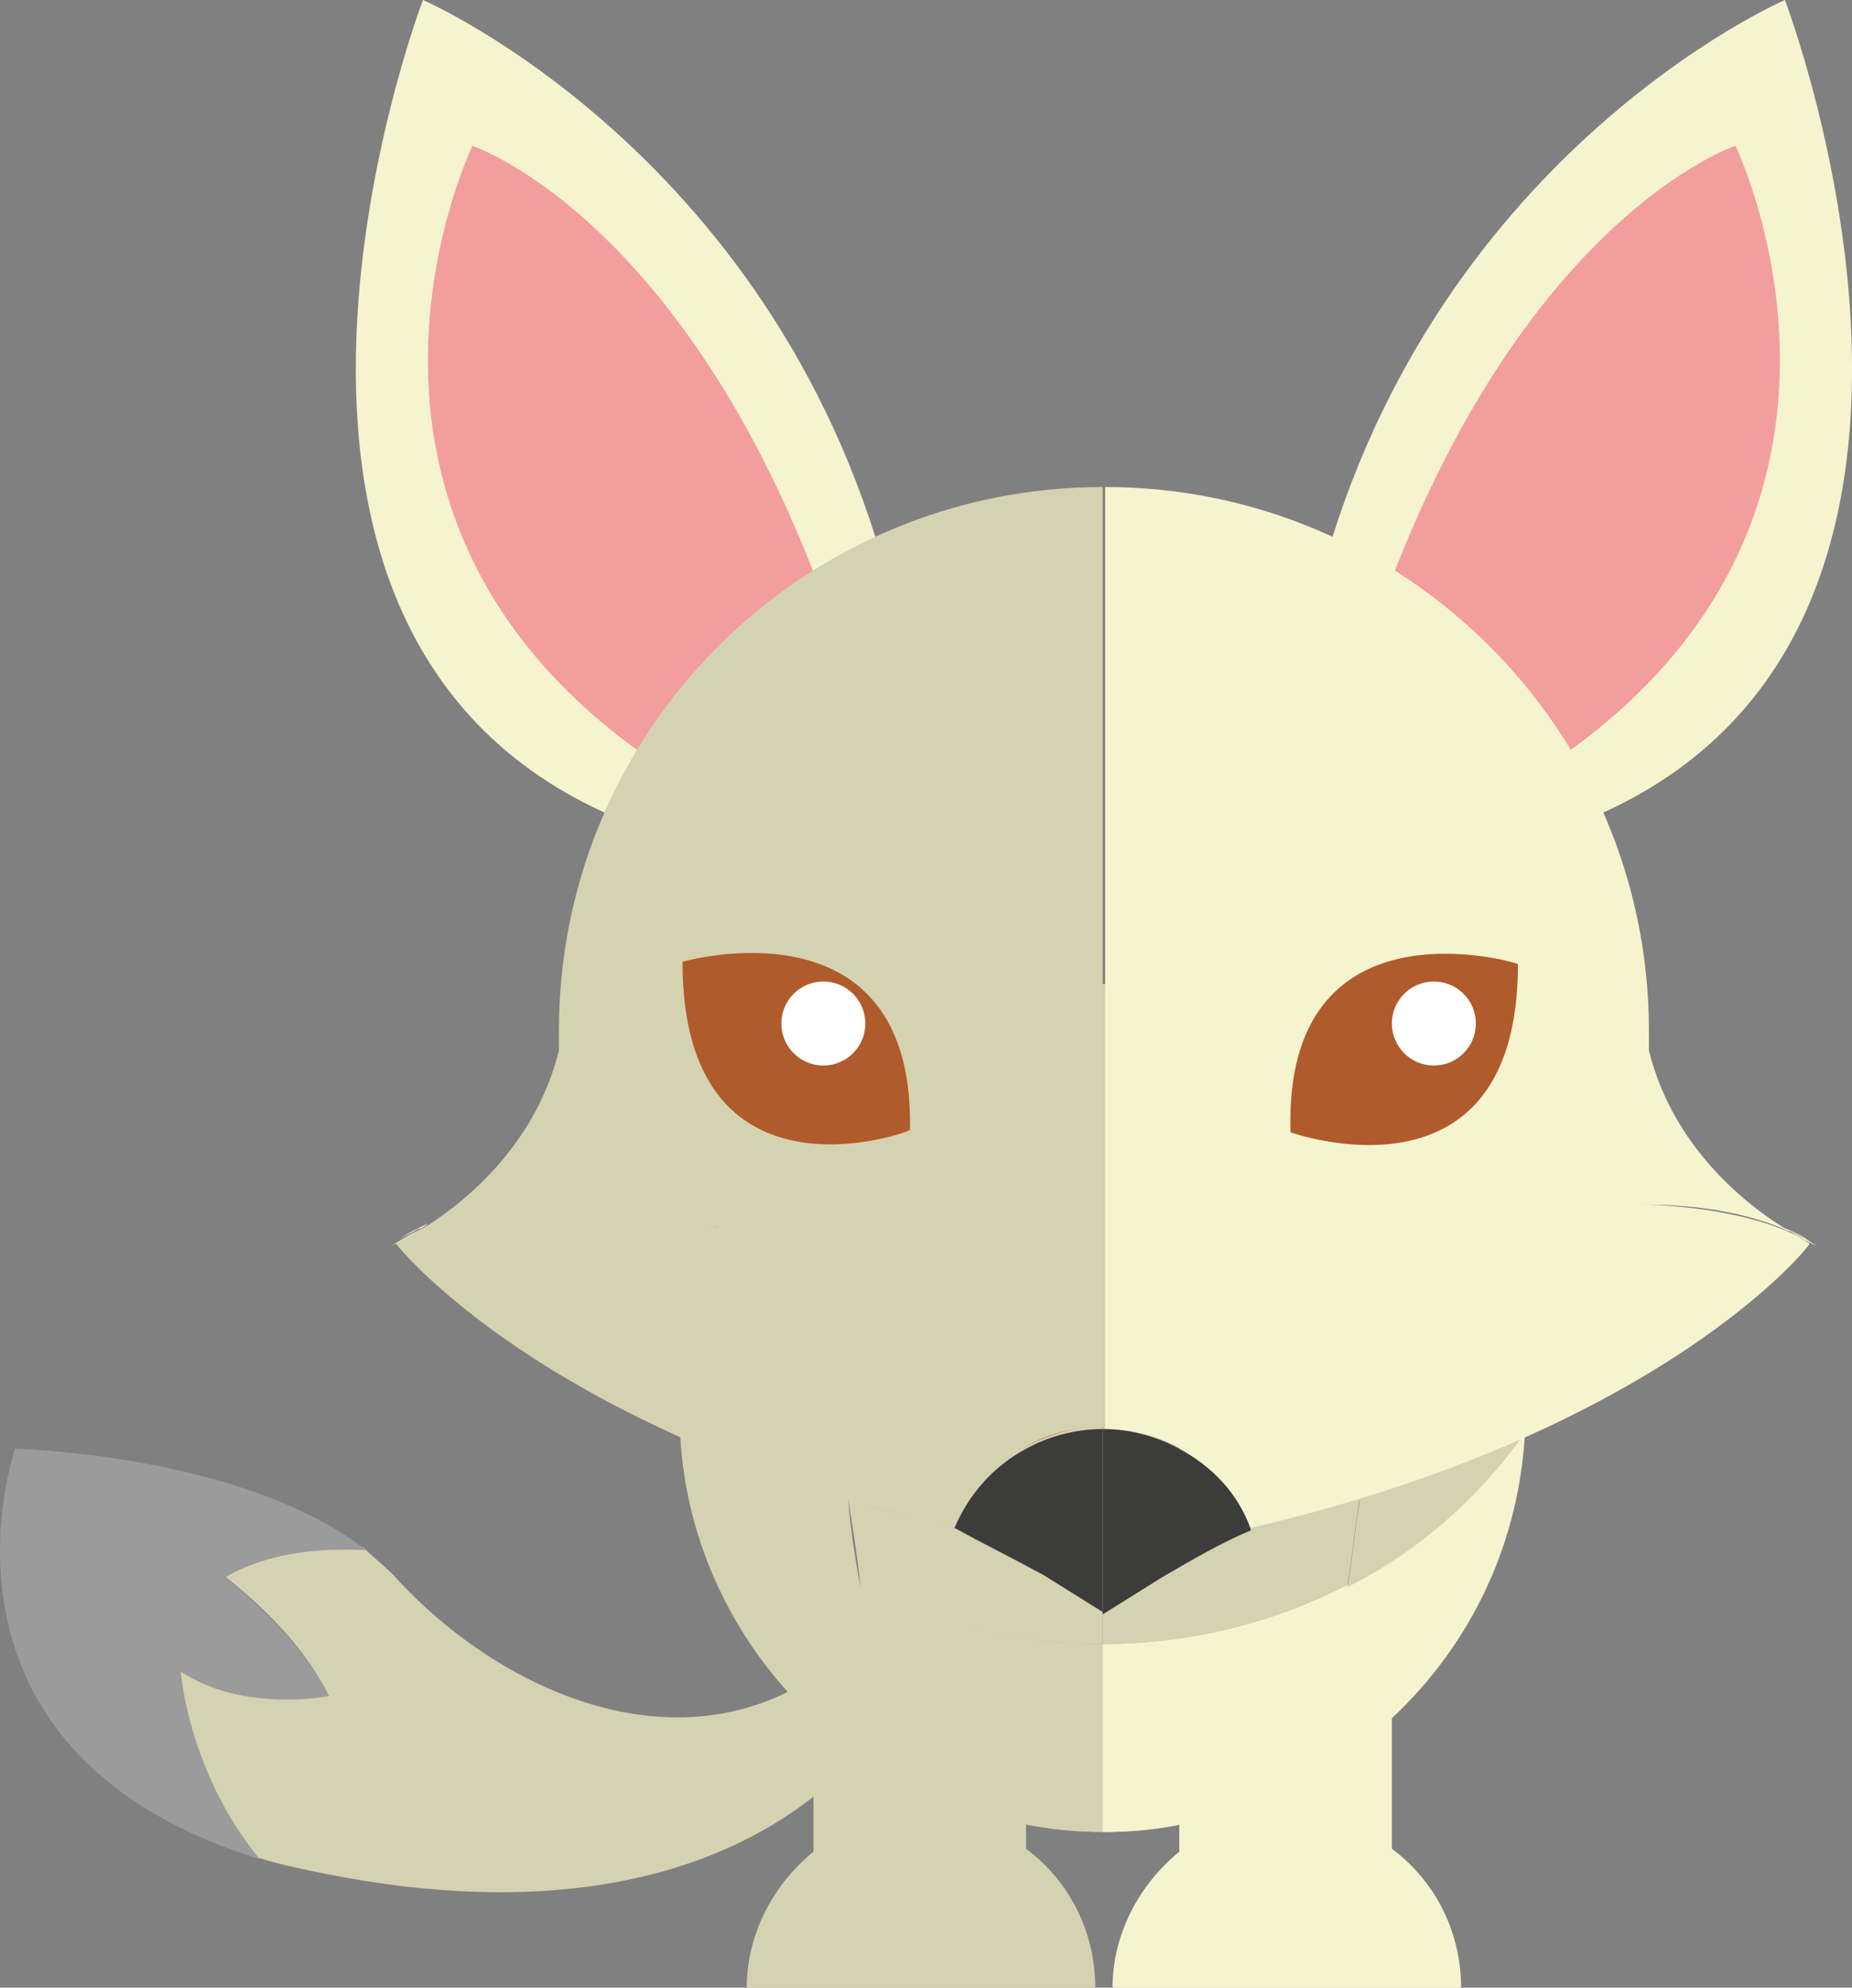 <?xml version="1.0" encoding="iso-8859-1"?>
<!-- Generator: Adobe Illustrator 18.1.1, SVG Export Plug-In . SVG Version: 6.00 Build 0)  -->
<!DOCTYPE svg PUBLIC "-//W3C//DTD SVG 1.1//EN" "http://www.w3.org/Graphics/SVG/1.1/DTD/svg11.dtd">
<svg version="1.1" xmlns="http://www.w3.org/2000/svg" xmlns:xlink="http://www.w3.org/1999/xlink" x="0px" y="0px"
	 viewBox="0 0 20.813 22.333" style="enable-background:new 0 0 20.813 22.333;" xml:space="preserve">
<rect x="0" y="0" width="20.813" height="22.333" fill="#808080" stroke="none"/>
<g id="fox">
	<g>
		<g>
			<g>
				<path style="fill:#F6F3CF;" d="M20.364,13.972c-0.083-0.083-0.222-0.139-0.361-0.194c0.028,0.028,0.083,0.056,0.111,0.056
					C20.198,13.861,20.281,13.917,20.364,13.972z"/>
			</g>
		</g>
		<g>
			<g>
				<path style="fill:#F6F3CF;" d="M20.364,13.972c-0.083-0.056-0.167-0.083-0.25-0.139C20.253,13.917,20.364,13.972,20.364,13.972z
					"/>
			</g>
		</g>
		<g>
			<g>
				<path style="fill:#F6F3CF;" d="M4.809,13.75c-0.139,0.056-0.278,0.139-0.361,0.194c0.083-0.056,0.167-0.083,0.25-0.139
					C4.725,13.806,4.781,13.778,4.809,13.75z"/>
			</g>
		</g>
		<g>
			<g>
				<path style="fill:#F6F3CF;" d="M4.448,13.972c0,0,0.111-0.056,0.25-0.139C4.614,13.861,4.531,13.917,4.448,13.972z"/>
			</g>
		</g>
		<g>
			<g>
				<g>
					<path style="fill:#D5D2B1;" d="M12.392,18.472c-2,0-3.75-0.972-4.75-2.389c0.056,1.278,0.639,2.417,1.5,3.222v1.5
						c-0.444,0.361-0.75,0.917-0.75,1.528h3.889c0-0.639-0.306-1.194-0.75-1.528V20.5c0.278,0.056,0.556,0.083,0.861,0.083
						L12.392,18.472L12.392,18.472z"/>
				</g>
			</g>
			<g>
				<g>
					<path style="fill:#F6F3CF;" d="M15.642,20.806v-1.5c0.889-0.833,1.444-1.972,1.5-3.278c-0.972,1.472-2.75,2.444-4.75,2.444
						v2.111c0.306,0,0.583-0.028,0.861-0.083v0.306c-0.444,0.361-0.75,0.917-0.75,1.528h3.889
						C16.392,21.722,16.114,21.167,15.642,20.806z"/>
				</g>
			</g>
			<g>
				<g>
					<path style="fill:#D5D2B1;" d="M10.725,17.167L10.725,17.167c0.306,0.167,0.639,0.333,1,0.556
						c0.222,0.139,0.444,0.278,0.667,0.417v-2.083v-5c-2.639,0-4.778,2.139-4.778,4.778c0,0.083,0,0.167,0,0.25
						c0.5,0.722,1.194,1.333,2.056,1.75c-0.056-0.306-0.111-0.639-0.139-1C9.92,16.944,10.309,17.056,10.725,17.167z"/>
				</g>
			</g>
			<g>
				<g>
					<path style="fill:#D5D2B1;" d="M12.392,11.056v5l0,0v2.083c0.222-0.139,0.444-0.278,0.667-0.417
						c0.333-0.194,0.667-0.389,1-0.528c0.444-0.111,0.833-0.222,1.222-0.333c-0.056,0.333-0.083,0.667-0.139,0.972
						c0.833-0.417,1.528-1.056,2.028-1.778c0-0.056,0-0.139,0-0.194C17.17,13.194,15.031,11.056,12.392,11.056z"/>
				</g>
			</g>
			<g>
				<g>
					<path style="fill:#D5D2B1;" d="M12.392,18.472v-0.361c-0.222-0.139-0.444-0.278-0.667-0.417c-0.333-0.194-0.667-0.389-1-0.528
						l0,0c-0.417-0.111-0.833-0.194-1.194-0.333c0.056,0.361,0.111,0.694,0.139,1C10.503,18.25,11.42,18.472,12.392,18.472
						L12.392,18.472z"/>
				</g>
			</g>
			<g>
				<g>
					<path style="fill:#D5D2B1;" d="M14.059,17.167c-0.306,0.167-0.639,0.333-1,0.528c-0.222,0.139-0.444,0.278-0.667,0.417v-2.083
						l0,0v2.083v0.361c1,0,1.944-0.25,2.75-0.667c0.056-0.306,0.083-0.639,0.139-0.972C14.92,16.944,14.503,17.056,14.059,17.167z"
						/>
				</g>
			</g>
			<g>
				<g>
					<path style="fill:#D5D2B1;" d="M12.392,18.472c-0.972,0-1.889-0.222-2.694-0.639c0.278,1.611,0.694,2.75,2.722,2.75
						L12.392,18.472L12.392,18.472z"/>
				</g>
			</g>
			<g>
				<g>
					<path style="fill:#F6F3CF;" d="M15.142,17.806c-0.806,0.417-1.75,0.667-2.75,0.667v2.111
						C14.475,20.583,14.892,19.444,15.142,17.806z"/>
				</g>
			</g>
		</g>
		<g>
			<g>
				<g>
					<path style="fill:#F6F3CF;" d="M14.781,6.722C16.003,1.75,20.059,0,20.059,0s2.889,7.556-2.639,9.361L14.781,6.722z"/>
				</g>
			</g>
			<g>
				<g>
					<path style="fill:#F29E9F;" d="M15.392,7.194c1.583-4.722,4.111-5.556,4.111-5.556s2.194,4.528-2.611,7.278L15.392,7.194z"/>
				</g>
			</g>
			<g>
				<g>
					<path style="fill:#F6F3CF;" d="M10.031,6.722C8.809,1.75,4.753,0,4.753,0S1.864,7.556,7.392,9.361L10.031,6.722z"/>
				</g>
			</g>
			<g>
				<g>
					<path style="fill:#F29E9F;" d="M9.42,7.194C7.837,2.472,5.309,1.639,5.309,1.639S3.114,6.167,7.92,8.917L9.42,7.194z"/>
				</g>
			</g>
		</g>
		<g>
			<g>
				<g>
					<path style="fill:#D5D2B1;" d="M9.42,18.639c-1.611,1.333-3.75,0.444-5-0.944c-0.111-0.111-0.222-0.194-0.333-0.306
						c-0.528-0.028-1.111,0.028-1.583,0.306c0,0,0.861,0.639,1.167,1.333c0,0-0.944,0.194-1.694-0.278c0,0,0.083,1.139,0.889,2.111
						C3.114,20.944,3.392,21,3.67,21.056c4.917,0.972,6.333-1.833,6.333-1.833L9.42,18.639z"/>
				</g>
			</g>
			<g>
				<g>
					<path style="fill:#9C9B9B;" d="M3.698,19.056c-0.333-0.694-1.167-1.333-1.167-1.333c0.472-0.278,1.056-0.333,1.583-0.306
						c-1.389-1.083-3.944-1.139-3.944-1.139s-1.194,3.389,2.75,4.611c-0.806-0.972-0.889-2.111-0.889-2.111
						C2.725,19.25,3.698,19.056,3.698,19.056z"/>
				</g>
			</g>
		</g>
		<g>
			<g>
				<g>
					<g>
						<path style="fill:#F6F3CF;" d="M16.781,13.778c-1.694,0.444-3.222,1.861-3.5,2.5c-0.25-0.139-0.556-0.222-0.861-0.222v-3.25
							V5.472c3.361,0,6.111,2.722,6.111,6.111c0,0.083,0,0.167,0,0.222C18.92,13.361,20.42,14,20.42,14
							C19.725,13.556,18.448,13.333,16.781,13.778z"/>
					</g>
				</g>
				<g>
					<g>
						<path style="fill:#F6F3CF;" d="M14.059,17.167c-0.167-0.389-0.444-0.694-0.806-0.889c0.306-0.472,0.889-1.694,3.111-2.444
							c1.639-0.556,3.444-0.25,3.972,0.139C20.364,13.972,18.698,16.083,14.059,17.167z"/>
					</g>
				</g>
				<g>
					<g>
						<g>
							<path style="fill:#3C3C3B;" d="M10.725,17.167c0.306,0.167,0.639,0.333,1,0.528c0.222,0.139,0.444,0.278,0.667,0.417v-2.083
								c-0.306,0-0.611,0.083-0.861,0.222C11.17,16.472,10.892,16.778,10.725,17.167z"/>
						</g>
					</g>
					<g>
						<g>
							<path style="fill:#3C3C3B;" d="M13.253,16.278c-0.25-0.139-0.556-0.222-0.861-0.222v2.083
								c0.222-0.139,0.444-0.278,0.667-0.417c0.333-0.194,0.667-0.389,1-0.528C13.92,16.778,13.614,16.472,13.253,16.278z"/>
						</g>
					</g>
				</g>
			</g>
			<g>
				<g>
					<g>
						<path style="fill:#D5D2B1;" d="M8.031,13.778c1.694,0.444,3.222,1.861,3.5,2.5c0.25-0.139,0.556-0.222,0.861-0.222v-3.25
							V5.472c-3.361,0-6.111,2.722-6.111,6.111c0,0.083,0,0.167,0,0.222C5.892,13.361,4.392,14,4.392,14
							C5.087,13.556,6.364,13.333,8.031,13.778z"/>
					</g>
				</g>
				<g>
					<g>
						<path style="fill:#D5D2B1;" d="M10.725,17.167c0.167-0.389,0.444-0.694,0.806-0.889c-0.306-0.472-1.278-1.75-3.5-2.5
							c-1.639-0.556-3.056-0.194-3.583,0.194C4.448,13.972,6.087,16.083,10.725,17.167z"/>
					</g>
				</g>
			</g>
		</g>
		<g>
			<g>
				<path style="fill:none;" d="M8.031,13.778c0.583,0.194,1.083,0.417,1.5,0.667v-0.028C9.087,14.139,8.559,13.917,8.031,13.778z"
					/>
			</g>
		</g>
		<g>
			<g>
				<path style="fill:#E96332;" d="M12.392,5.444L12.392,5.444L12.392,5.444L12.392,5.444z"/>
			</g>
		</g>
		<g>
			<g>
				<path style="fill:#07171B;" d="M11.531,16.25L11.531,16.25C11.531,16.278,11.531,16.278,11.531,16.25
					C11.531,16.278,11.531,16.278,11.531,16.25z"/>
			</g>
		</g>
		<g>
			<g>
				<path style="fill:#A84720;" d="M12.42,5.444L12.42,5.444L12.42,5.444L12.42,5.444z"/>
			</g>
		</g>
		<g>
			<g>
				<path style="fill:#A84720;" d="M11.531,16.25C11.531,16.278,11.531,16.278,11.531,16.25c0.25-0.139,0.556-0.222,0.861-0.222l0,0
					C12.087,16.028,11.809,16.111,11.531,16.25z"/>
			</g>
		</g>
		<g>
			<g>
				<path style="fill:#A84720;" d="M12.392,16.028L12.392,16.028L12.392,16.028L12.392,16.028z"/>
			</g>
		</g>
		<g>
			<g>
				<g>
					<path style="fill:#D5D2B1;" d="M12.309,22.333c0-1.083-0.861-1.944-1.944-1.944S8.42,21.25,8.42,22.333H12.309z"/>
				</g>
			</g>
			<g>
				<g>
					<path style="fill:#F6F3CF;" d="M16.42,22.333c0-1.083-0.861-1.944-1.944-1.944s-1.944,0.861-1.944,1.944H16.42z"/>
				</g>
			</g>
		</g>
		<g>
			<g>
				<path style="fill:#AF5B2B;" d="M7.67,10.806c0,0,2.611-0.75,2.556,1.889C10.225,12.722,7.67,13.639,7.67,10.806"/>
			</g>
		</g>
		<g>
			<g>
				<path style="fill:#AF5B2B;" d="M14.503,12.722c0,0,2.556,0.917,2.556-1.889C17.031,10.806,14.42,10.056,14.503,12.722"/>
			</g>
		</g>
		<g>
			<g>
				<g>
					<circle style="fill:#FFFFFF;" cx="9.253" cy="11.5" r="0.472"/>
				</g>
			</g>
		</g>
		<g>
			<g>
				<g>
					<circle style="fill:#FFFFFF;" cx="16.114" cy="11.5" r="0.472"/>
				</g>
			</g>
		</g>
	</g>
</g>
<g id="Layer_1">
</g>
</svg>

